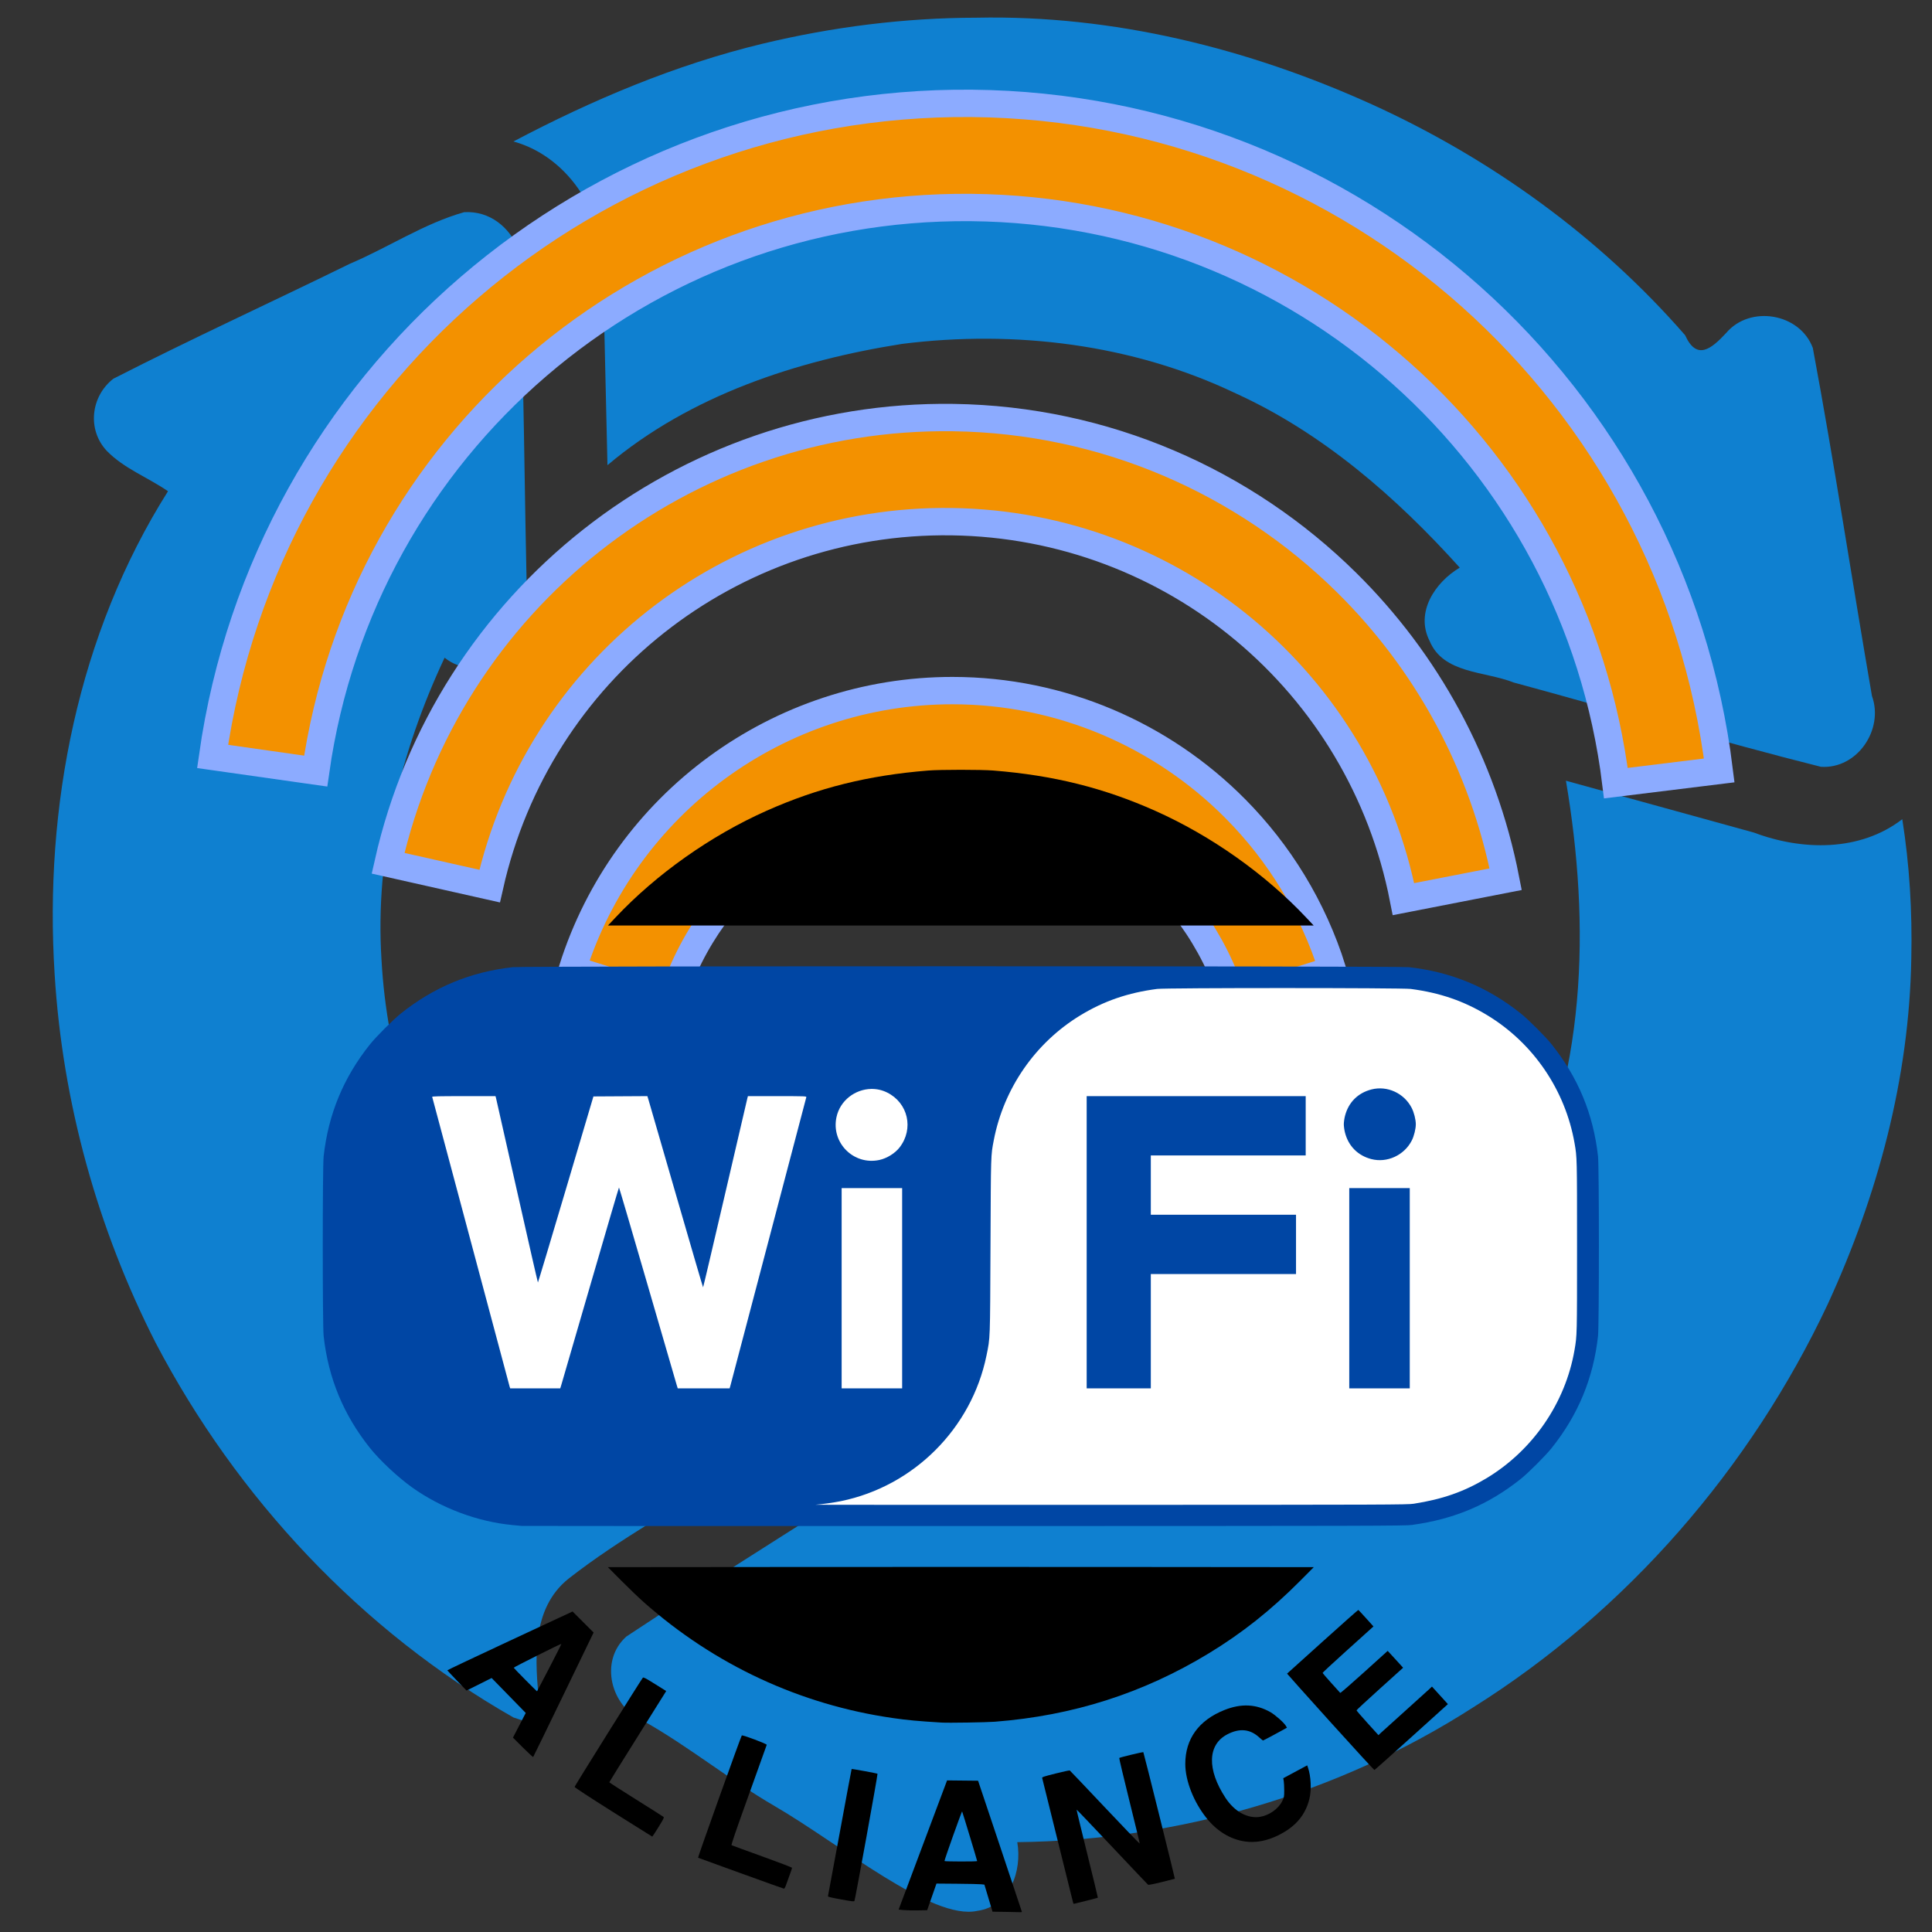 <?xml version="1.0" encoding="UTF-8" standalone="no"?>
<!-- Created with Inkscape (http://www.inkscape.org/) -->

<svg
   width="256mm"
   height="256mm"
   viewBox="0 0 256 256"
   version="1.1"
   id="svg1"
   inkscape:version="1.3.2 (091e20ef0f, 2023-11-25)"
   sodipodi:docname="inode-vnd.kde.service.upnp.WFADevice1.svg"
   xml:space="preserve"
   xmlns:inkscape="http://www.inkscape.org/namespaces/inkscape"
   xmlns:sodipodi="http://sodipodi.sourceforge.net/DTD/sodipodi-0.dtd"
   xmlns="http://www.w3.org/2000/svg"
   xmlns:svg="http://www.w3.org/2000/svg"
   xmlns:rdf="http://www.w3.org/1999/02/22-rdf-syntax-ns#"
   xmlns:cc="http://creativecommons.org/ns#"
   xmlns:dc="http://purl.org/dc/elements/1.1/"
   xmlns:a="http://ns.adobe.com/AdobeSVGViewerExtensions/3.0/"><rect x="0" y="0" width="256" height="256" fill="#333333" stroke="none"/><defs
     id="defs1"><linearGradient
       id="XMLID_1_"
       gradientUnits="userSpaceOnUse"
       x1="59.451"
       y1="126.196"
       x2="59.451"
       y2="94.688"><stop
         offset="0"
         style="stop-color:rgb(158,158,158)"
         id="stop1" /><stop
         offset="1"
         style="stop-color:rgb(97,97,97)"
         id="stop2" /></linearGradient><linearGradient
       id="XMLID_2_"
       gradientUnits="userSpaceOnUse"
       x1="59.463"
       y1="102.881"
       x2="59.463"
       y2="123.654"><stop
         offset="0"
         style="stop-color:rgb(255,255,255)"
         id="stop3" /><stop
         offset="1"
         style="stop-color:rgb(207,207,207)"
         id="stop4" /><a:midPointStop
         offset="0"
         style="stop-color:#FFFFFF" /><a:midPointStop
         offset="0.5"
         style="stop-color:#FFFFFF" /><a:midPointStop
         offset="1"
         style="stop-color:#CFCFCF" /></linearGradient><linearGradient
       id="XMLID_3_"
       gradientUnits="userSpaceOnUse"
       x1="44.869"
       y1="89.282"
       x2="73.438"
       y2="120.732"><stop
         offset="0.034"
         style="stop-color:rgb(255,255,255)"
         id="stop5" /><stop
         offset="1"
         style="stop-color:rgb(135,135,135)"
         id="stop6" /></linearGradient><linearGradient
       id="XMLID_4_"
       gradientUnits="userSpaceOnUse"
       x1="58.565"
       y1="109.229"
       x2="58.565"
       y2="77.887"><stop
         offset="0"
         style="stop-color:rgb(158,158,158)"
         id="stop7" /><stop
         offset="1"
         style="stop-color:rgb(97,97,97)"
         id="stop8" /></linearGradient><linearGradient
       id="XMLID_5_"
       gradientUnits="userSpaceOnUse"
       x1="58.566"
       y1="104.072"
       x2="58.566"
       y2="89.385"><stop
         offset="0"
         style="stop-color:rgb(255,255,255)"
         id="stop9" /><stop
         offset="1"
         style="stop-color:rgb(207,207,207)"
         id="stop10" /></linearGradient><linearGradient
       id="XMLID_6_"
       gradientUnits="userSpaceOnUse"
       x1="43.09"
       y1="73.366"
       x2="75.629"
       y2="109.186"><stop
         offset="0.034"
         style="stop-color:rgb(255,255,255)"
         id="stop11" /><stop
         offset="1"
         style="stop-color:rgb(135,135,135)"
         id="stop12" /></linearGradient><linearGradient
       id="XMLID_7_"
       gradientUnits="userSpaceOnUse"
       x1="59.45"
       y1="99.837"
       x2="59.45"
       y2="13.052"><stop
         offset="0"
         style="stop-color:rgb(158,158,158)"
         id="stop13" /><stop
         offset="1"
         style="stop-color:rgb(97,97,97)"
         id="stop14" /></linearGradient><linearGradient
       id="XMLID_8_"
       gradientUnits="userSpaceOnUse"
       x1="58.511"
       y1="69.588"
       x2="62.727"
       y2="-38.736"><stop
         offset="0.034"
         style="stop-color:rgb(255,255,255)"
         id="stop15" /><stop
         offset="1"
         style="stop-color:rgb(178,178,178)"
         id="stop16" /></linearGradient><linearGradient
       id="XMLID_9_"
       gradientUnits="userSpaceOnUse"
       x1="43.417"
       y1="29.41"
       x2="119.845"
       y2="105.837"><stop
         offset="0.034"
         style="stop-color:rgb(255,255,255)"
         id="stop17" /><stop
         offset="1"
         style="stop-color:rgb(178,178,178)"
         id="stop18" /></linearGradient><linearGradient
       id="XMLID_10_"
       gradientUnits="userSpaceOnUse"
       x1="1.636"
       y1="-25.028"
       x2="1.636"
       y2="56.389"><stop
         offset="0%"
         style="stop-color:rgb(255,255,255)"
         id="stop19" /><stop
         offset="100%"
         style="stop-opacity:0;stop-color:rgb(255,255,255)"
         id="stop20" /></linearGradient><linearGradient
       id="XMLID_11_"
       gradientUnits="userSpaceOnUse"
       x1="59.773"
       y1="0.028"
       x2="59.773"
       y2="59.228"><stop
         offset="0%"
         style="stop-color:rgb(255,255,255)"
         id="stop21" /><stop
         offset="100%"
         style="stop-opacity:0;stop-color:rgb(255,255,255)"
         id="stop22" /></linearGradient><radialGradient
       id="XMLID_12_"
       cx="-13.746"
       cy="95.49"
       r="61.608"
       fx="-13.746"
       fy="95.49"
       gradientTransform="matrix(1.039,0,0,1,70.262,0)"
       gradientUnits="userSpaceOnUse"><stop
         offset="0"
         style="stop-color:rgb(133,202,255)"
         id="stop23" /><stop
         offset="1"
         style="stop-color:rgb(0,61,169)"
         id="stop24" /><a:midPointStop
         offset="0"
         style="stop-color:#85CAFF" /><a:midPointStop
         offset="0.5"
         style="stop-color:#85CAFF" /><a:midPointStop
         offset="1"
         style="stop-color:#003DA9" /></radialGradient><linearGradient
       id="XMLID_13_"
       gradientUnits="userSpaceOnUse"
       x1="59.382"
       y1="60.042"
       x2="59.382"
       y2="-28.418"><stop
         offset="0"
         style="stop-color:rgb(204,204,204)"
         id="stop25" /><stop
         offset="1"
         style="stop-color:rgb(97,97,97)"
         id="stop26" /><a:midPointStop
         offset="0"
         style="stop-color:#CCCCCC" /><a:midPointStop
         offset="0.5"
         style="stop-color:#CCCCCC" /><a:midPointStop
         offset="1"
         style="stop-color:#616161" /></linearGradient><radialGradient
       id="XMLID_14_"
       cx="-16.73"
       cy="15.37"
       r="67.633"
       fx="-16.73"
       fy="15.37"
       gradientTransform="matrix(1.046,0,0,0.921,74.949,-5.729)"
       gradientUnits="userSpaceOnUse"><stop
         offset="0"
         style="stop-color:rgb(133,202,255)"
         id="stop27" /><stop
         offset="1"
         style="stop-color:rgb(0,61,169)"
         id="stop28" /><a:midPointStop
         offset="0"
         style="stop-color:#85CAFF" /><a:midPointStop
         offset="0.5"
         style="stop-color:#85CAFF" /><a:midPointStop
         offset="1"
         style="stop-color:#003DA9" /></radialGradient></defs><sodipodi:namedview
     id="base"
     pagecolor="#ffffff"
     bordercolor="#000000"
     borderopacity="0.3"
     inkscape:pageopacity="0.0"
     inkscape:pageshadow="2"
     inkscape:zoom="0.98994949"
     inkscape:cx="505.07627"
     inkscape:cy="476.792"
     inkscape:document-units="mm"
     inkscape:showpageshadow="2"
     inkscape:pagecheckerboard="0"
     inkscape:deskcolor="#d1d1d1"
     inkscape:current-layer="svg1" /><g
     id="g2"
     transform="matrix(3.105,0,0,3.105,-211.144,2.28)"
     style="fill:#0f80d0;fill-opacity:1"><path
       id="path4154"
       d="m 109.676,0.021 c -3.08,0.005 -6.143,0.392 -9.136,1.111 -3.709,0.895 -7.258,2.392 -10.627,4.171 2.444,0.674 4.001,3.285 3.826,5.765 0.062,2.683 0.124,5.366 0.186,8.049 3.529,-2.977 8.073,-4.466 12.575,-5.176 4.82,-0.603 9.835,0.009 14.239,2.113 3.716,1.695 6.845,4.425 9.557,7.435 -1.056,0.628 -1.905,1.906 -1.29,3.121 0.583,1.416 2.359,1.292 3.589,1.781 4.375,1.183 8.722,2.497 13.114,3.598 1.554,0.102 2.695,-1.595 2.178,-3.021 -0.855,-4.948 -1.603,-9.922 -2.524,-14.854 -0.555,-1.489 -2.684,-1.84 -3.699,-0.637 -0.634,0.683 -1.255,1.189 -1.751,0.094 C 136.254,9.369 131.626,6.032 126.559,3.726 121.269,1.329 115.506,-0.102 109.676,0.021 Z"
       style="fill:#0f80d0;fill-opacity:1" /><path
       id="path4162"
       d="m 134.827,32.582 c 1.044,6.144 0.907,12.782 -2.093,18.392 -1.631,2.998 -3.862,5.662 -6.623,7.683 -3.965,2.966 -8.746,4.844 -13.649,5.473 -1.148,-0.008 -1.163,-0.576 -1.121,-1.536 0.16,-1.747 -2.011,-2.915 -3.432,-1.938 -4.382,2.825 -8.839,5.574 -13.175,8.446 -1.174,1.043 -0.674,3.014 0.732,3.61 1.887,1.058 3.67,2.51 5.591,3.626 2.807,1.631 6.724,4.902 8.652,4.473 1.391,-0.198 1.917,-1.697 1.704,-2.932 6.86,-0.076 13.691,-2.046 19.468,-5.76 6.552,-4.114 11.83,-10.206 15.119,-17.198 2.133,-4.636 3.483,-9.654 3.566,-14.774 0.043,-1.979 -0.075,-3.968 -0.385,-5.923 -1.806,1.394 -4.274,1.347 -6.33,0.572 -2.675,-0.738 -5.35,-1.475 -8.024,-2.213 z"
       sodipodi:nodetypes="ccccccccacccccccc"
       style="fill:#0f80d0;fill-opacity:1" /><path
       id="path4156"
       d="m 87.811,8.32 c -1.71,0.48 -3.245,1.51 -4.887,2.205 -3.355,1.646 -6.764,3.203 -10.086,4.903 -0.965,0.753 -1.125,2.177 -0.28,3.078 0.731,0.754 1.756,1.132 2.613,1.723 -3.846,6.09 -5.291,13.475 -4.838,20.609 0.334,5.462 1.827,10.855 4.309,15.729 3.465,6.617 8.77,12.286 15.269,15.991 0.812,0.263 1.566,0.581 1.111,-0.537 -0.195,-1.851 -0.377,-4.106 1.255,-5.396 2.205,-1.724 4.7,-3.058 7.034,-4.605 C 94.507,60.105 90.683,56.289 87.991,51.943 85.801,48.43 84.51,44.368 84.282,40.229 83.999,35.778 85.092,31.346 86.975,27.332 88.35,28.455 90.72,27.257 90.508,25.459 90.37,20.282 90.371,15.095 90.145,9.924 89.75,8.963 88.906,8.258 87.811,8.32 Z"
       style="fill:#0f80d0;fill-opacity:1" /></g><g
     id="g5"
     style="fill:#f39100;fill-opacity:1;stroke:#8cabff;stroke-width:3.6;stroke-dasharray:none;stroke-opacity:1"
     transform="matrix(0.722,0.702,-0.702,0.722,124.288,-31.926)"><path
       style="color:#000000;fill:#f39100;fill-opacity:1;stroke:#8cabff;stroke-width:3.6;stroke-miterlimit:2.1;stroke-dasharray:none;stroke-opacity:1"
       d="M 99.58,1.818 C 76.072,2.82 52.916,12.067 34.797,29.359 -1.441,63.945 -6.471,120.16 23.053,160.629 l 11.068,-8.074 C 8.585,117.551 12.912,69.186 44.256,39.271 75.6,9.357 124.115,7.29 157.889,34.432 L 166.471,23.752 C 146.947,8.063 123.088,0.817 99.58,1.818 Z"
       id="path2" /><path
       style="color:#000000;fill:#f39100;fill-opacity:1;stroke:#8cabff;stroke-width:3.6;stroke-miterlimit:2.1;stroke-dasharray:none;stroke-opacity:1"
       d="M 114.107,40.209 C 95.209,40.054 76.369,46.997 61.852,60.715 36.043,85.102 30.842,124.344 49.406,154.611 l 11.678,-7.162 C 45.866,122.638 50.104,90.663 71.26,70.672 92.416,50.681 124.58,48.259 148.49,64.857 l 7.812,-11.254 C 143.541,44.745 128.806,40.33 114.107,40.209 Z"
       id="path3" /><path
       style="color:#000000;fill:#f39100;fill-opacity:1;stroke:#8cabff;stroke-width:3.6;stroke-miterlimit:2.1;stroke-dasharray:none;stroke-opacity:1"
       d="M 124.324,71.746 C 110.667,71.5 97.084,76.58 86.828,86.539 70.419,102.473 66.239,127.291 76.525,147.721 l 12.236,-6.162 C 81.142,126.425 84.215,108.173 96.371,96.369 108.527,84.565 126.862,82.029 141.766,90.09 l 6.518,-12.051 c -7.544,-4.081 -15.765,-6.145 -23.959,-6.293 z"
       id="path4" /></g><g
     id="g1"
     transform="matrix(0.303,0,0,0.303,92.917,139.489)"><path
       id="rect25"
       style="fill:#ffffff;stroke-width:2;stroke-miterlimit:2.1"
       d="m -161.018,44.601 c 8.285,-36.945 28.025,-65.803 70.493,-78.619 H 114.527 310.507 c 46.349,7.545 67.289,39.005 79.564,78.619 v 81.643 c -13.365,42.801 -38.003,70.304 -79.564,74.839 H 114.527 -90.525 C -140.138,188.573 -153.166,158.641 -161.018,126.244 Z"
       sodipodi:nodetypes="ccccccccccc" /><path
       style="fill:#000000"
       d="m -37.55,-59.06 c 17.933,-19.066 41.725,-35.884 66.144,-46.755 22.522,-10.026 44.388,-15.468 70.644,-17.581 5.337,-0.429 23.238,-0.429 28.575,0 26.255,2.113 48.122,7.555 70.644,17.581 24.419,10.871 48.211,27.689 66.144,46.755 l 3.237,3.442 H 113.525 -40.787 Z"
       id="path25" /><g
       id="g27"
       style="fill:#0046a4;fill-opacity:1"><path
         id="path15"
         style="fill:#0046a4;fill-opacity:1"
         d="m 113.525,-37.8 c -96.782,0 -193.565,0.131 -195.924,0.393 -18.42,2.044 -34.469,8.684 -48.948,20.25 -3.403,2.719 -10.81,10.125 -13.528,13.528 -11.566,14.479 -18.206,30.528 -20.25,48.948 -0.513,4.621 -0.513,73.96 0,78.581 2.044,18.42 8.684,34.469 20.25,48.948 4.364,5.463 12.22,12.814 18.423,17.24 12.69,9.053 28.629,15.032 43.921,16.474 1.673,0.158 3.459,0.328 3.969,0.377 0.509,0.05 87.604,0.074 193.543,0.055 180.987,-0.033 192.816,-0.062 195.924,-0.492 18.521,-2.562 33.398,-8.867 47.493,-20.126 3.403,-2.719 10.81,-10.125 13.529,-13.528 11.566,-14.478 18.206,-30.528 20.25,-48.948 0.513,-4.621 0.513,-73.96 0,-78.581 -2.047,-18.442 -8.649,-34.398 -20.254,-48.948 -2.709,-3.397 -10.115,-10.804 -13.525,-13.528 -14.479,-11.566 -30.528,-18.206 -48.948,-20.25 -2.359,-0.262 -99.142,-0.393 -195.924,-0.393 z m 141.287,9.532 c 26.747,0 53.494,0.126 55.43,0.378 12.757,1.659 23.267,5.275 33.602,11.562 20.088,12.22 34.025,32.7 38.081,55.959 1.076,6.169 1.077,6.253 1.077,45.111 0,38.972 0.004,38.836 -1.097,45.244 -3.977,23.166 -18.274,43.968 -38.591,56.155 -9.745,5.845 -19.166,9.139 -31.761,11.105 -2.703,0.422 -11.648,0.455 -132.809,0.485 -71.451,0.018 -129.375,-0.008 -128.72,-0.058 2.857,-0.216 8.056,-0.952 11.056,-1.566 31.877,-6.521 57.157,-31.801 63.662,-63.663 1.644,-8.052 1.572,-6.095 1.755,-47.966 0.179,-40.777 0.136,-39.386 1.431,-46.158 4.347,-22.723 18.166,-42.674 37.85,-54.648 10.335,-6.287 20.845,-9.903 33.602,-11.562 1.936,-0.252 28.683,-0.378 55.43,-0.378 z M 74.348,15.844 c 2.333,-0.038 4.706,0.454 6.941,1.563 9.184,4.556 11.76,15.844 5.475,23.992 -2.002,2.596 -5.588,4.817 -8.915,5.522 -11.207,2.375 -21.086,-7.504 -18.711,-18.711 1.56,-7.358 8.21,-12.251 15.209,-12.366 z m -97.9,3.144 0.504,1.657 c 0.277,0.911 5.727,19.724 12.11,41.807 C -4.554,84.534 0.731,102.601 0.807,102.6 0.883,102.599 5.223,84.174 10.452,61.656 15.68,39.138 20.061,20.327 20.187,19.854 l 0.229,-0.86 h 12.837 c 12.103,0 12.83,0.026 12.698,0.463 -0.077,0.255 -7.475,28.383 -16.441,62.508 -8.966,34.125 -16.48,62.67 -16.698,63.434 l -0.396,1.389 H 1.069 -10.278 l -0.504,-1.654 c -0.277,-0.909 -6.023,-20.674 -12.768,-43.921 -6.745,-23.247 -12.332,-42.267 -12.414,-42.267 -0.083,0 -5.669,19.02 -12.414,42.267 -6.745,23.247 -12.49,43.011 -12.768,43.921 l -0.504,1.654 h -10.949 -10.949 l -0.27,-0.86 c -0.148,-0.473 -7.793,-29.078 -16.989,-63.566 -9.196,-34.488 -16.776,-62.855 -16.845,-63.037 -0.1,-0.262 2.765,-0.331 13.781,-0.331 h 13.906 l 0.23,0.86 c 0.127,0.473 4.27,18.808 9.207,40.744 4.937,21.936 9.039,39.885 9.116,39.886 0.077,10e-4 5.568,-18.304 12.204,-40.678 l 12.064,-40.68 11.795,-0.069 z M 61.402,59.21 H 74.631 87.86 v 43.789 43.789 H 74.631 61.402 v -43.789 z" /><g
         id="g26"
         inkscape:label="tm"
         style="display:none;fill:#0046a4;fill-opacity:1"><path
           style="fill:#0046a4;fill-opacity:1"
           d="m 404.831,-27.317 v -12.709 l 2.935,0.075 2.935,0.075 4.01,10.649 c 2.206,5.857 4.07,10.648 4.143,10.648 0.073,-5.07e-4 1.998,-4.792 4.279,-10.649 l 4.146,-10.648 2.667,-0.075 2.667,-0.075 v 12.709 12.709 h -1.852 -1.852 l -0.013,-10.517 -0.013,-10.517 -4.194,10.451 -4.194,10.451 h -1.77 -1.77 l -4.012,-10.377 -4.012,-10.377 -0.069,10.444 -0.069,10.444 h -1.981 -1.981 z"
           id="path24" /><path
           style="fill:#0046a4;fill-opacity:1"
           d="m 385.252,-25.721 v -11.113 h -4.63 -4.63 v -1.587 -1.587 h 11.377 11.377 v 1.587 1.587 h -4.763 -4.763 v 11.113 11.113 h -1.984 -1.984 z"
           id="path23" /></g><path
         style="fill:#0046a4;fill-opacity:1"
         d="m 293.008,46.515 c -5.865,-1.537 -9.983,-5.69 -11.491,-11.585 -0.281,-1.099 -0.511,-2.734 -0.511,-3.634 0,-0.899 0.23,-2.534 0.511,-3.634 1.521,-5.946 5.651,-10.077 11.595,-11.597 6.877,-1.759 14.246,1.62 17.559,8.049 1.032,2.003 1.821,5.114 1.821,7.182 0,1.995 -0.776,5.148 -1.737,7.052 -3.277,6.498 -10.838,9.977 -17.746,8.166 z"
         id="path19" /><path
         style="fill:#0046a4;fill-opacity:1"
         d="M 283.388,102.999 V 59.21 h 13.229 13.229 v 43.789 43.789 h -13.229 -13.229 z"
         id="path18" /><path
         style="fill:#0046a4;fill-opacity:1"
         d="M 168.558,82.891 V 18.994 h 47.89 47.89 v 12.965 12.965 h -33.867 -33.867 v 12.965 12.965 h 31.75 31.75 v 12.965 12.965 h -31.75 -31.75 v 25.003 25.003 h -14.023 -14.023 z"
         id="path17" /></g><path
       style="fill:#000000"
       d="M 105.191,292.944 C 94.638,292.3 90.263,291.894 83.759,290.958 43.241,285.126 5.838,267.725 -25.117,240.306 c -2.11,-1.869 -6.507,-6.084 -9.771,-9.366 l -5.935,-5.968 77.174,-0.067 c 42.446,-0.037 111.902,-0.037 154.348,0 l 77.174,0.067 -5.935,5.968 c -12.797,12.869 -25.464,22.916 -40.066,31.779 -28.703,17.423 -59.372,27.212 -93.53,29.856 -3.63,0.281 -20.254,0.546 -23.151,0.369 z"
       id="path14" /><g
       id="g25"
       inkscape:label="alli"><path
         id="path12"
         style="fill:#000000"
         d="m -56.264,244.361 -27.426,12.78 c -15.084,7.029 -27.394,12.859 -27.354,12.955 0.039,0.097 1.944,2.127 4.234,4.512 l 4.163,4.337 5.495,-2.746 5.494,-2.746 7.457,7.639 7.457,7.639 -2.795,5.39 -2.795,5.389 4.325,4.332 c 2.379,2.382 4.412,4.244 4.519,4.138 0.106,-0.106 6.095,-12.395 13.309,-27.307 l 13.116,-27.113 -4.599,-4.599 z m -4.914,14.178 c 0.07,0.07 -2.281,4.75 -5.227,10.4 -2.945,5.65 -5.373,10.298 -5.395,10.329 -0.079,0.111 -10.202,-10.12 -10.202,-10.311 0,-0.253 20.655,-10.586 20.824,-10.417 z" /><path
         style="fill:#000000"
         d="m 275.11,292.67 c -10.446,-11.588 -18.959,-21.098 -18.918,-21.134 0.041,-0.035 7.03,-6.333 15.53,-13.996 8.5,-7.662 15.535,-13.898 15.634,-13.857 0.099,0.041 1.628,1.681 3.399,3.646 l 3.22,3.572 -0.862,0.778 c -0.474,0.428 -5.476,4.937 -11.115,10.02 -5.639,5.083 -10.253,9.358 -10.253,9.5 0,0.142 1.689,2.122 3.754,4.4 2.065,2.278 3.838,4.243 3.94,4.365 0.103,0.123 4.813,-3.961 10.468,-9.075 l 10.281,-9.298 1.551,1.666 c 0.853,0.916 2.371,2.575 3.374,3.686 l 1.823,2.02 -10.187,9.184 c -5.603,5.051 -10.187,9.299 -10.187,9.44 0,0.141 2.158,2.639 4.796,5.552 l 4.796,5.296 0.958,-0.909 c 0.527,-0.5 5.304,-4.813 10.616,-9.585 5.312,-4.772 10.145,-9.142 10.742,-9.711 l 1.084,-1.035 3.484,3.838 3.484,3.838 -15.916,14.367 c -8.754,7.902 -16.048,14.397 -16.21,14.433 -0.162,0.036 -8.841,-9.415 -19.287,-21.003 z"
         id="path11" /><path
         style="fill:#000000"
         d="m -38.478,332.124 c -10.544,-6.648 -16.921,-10.823 -16.901,-11.065 0.032,-0.388 29.231,-47.093 29.849,-47.747 0.264,-0.279 1.261,0.241 5.265,2.744 l 4.94,3.088 -0.587,0.96 c -0.323,0.528 -5.92,9.459 -12.437,19.847 -6.517,10.388 -11.85,18.98 -11.85,19.094 0,0.114 5.269,3.505 11.708,7.536 6.439,4.031 11.858,7.469 12.04,7.64 0.263,0.246 -0.206,1.176 -2.249,4.459 -1.42,2.281 -2.641,4.141 -2.714,4.134 -0.073,-0.008 -7.752,-4.818 -17.066,-10.689 z"
         id="path10" /><path
         style="fill:#000000"
         d="m 237.757,344.931 c -6.332,-0.923 -12.134,-4.44 -16.705,-10.126 -5.695,-7.086 -9.367,-16.412 -9.367,-23.789 0,-10.949 5.9,-19.089 17.07,-23.552 7.366,-2.943 13.893,-2.645 20.164,0.921 2.101,1.195 5.951,4.61 6.755,5.992 l 0.466,0.801 -1.392,0.781 c -3.088,1.732 -8.896,4.817 -9.07,4.817 -0.102,0 -0.857,-0.615 -1.678,-1.366 -4.006,-3.668 -8.585,-4.104 -13.928,-1.328 -8.674,4.508 -8.974,15.385 -0.767,27.842 3.906,5.929 9.616,9.082 14.95,8.257 4.098,-0.634 8.138,-3.478 9.834,-6.92 0.806,-1.635 0.854,-1.898 0.854,-4.65 0,-1.604 -0.093,-3.462 -0.208,-4.127 l -0.208,-1.21 5.235,-2.812 5.235,-2.812 0.325,0.936 c 1.327,3.825 1.606,9.741 0.645,13.671 -1.741,7.12 -6.026,12.185 -13.446,15.892 -5.077,2.536 -10.041,3.472 -14.765,2.784 z"
         id="path9" /><path
         style="fill:#000000"
         d="m 17.349,358.846 c -10.186,-3.692 -18.617,-6.752 -18.735,-6.799 -0.208,-0.083 18.732,-53.046 19.121,-53.467 0.314,-0.34 11.007,3.667 10.907,4.087 -0.046,0.196 -3.596,10.108 -7.889,22.026 -5.566,15.454 -7.714,21.725 -7.489,21.864 0.173,0.107 6.194,2.309 13.379,4.893 7.239,2.603 13.064,4.838 13.064,5.011 0,0.265 -1.004,3.134 -2.804,8.011 -0.228,0.618 -0.554,1.116 -0.724,1.105 -0.17,-0.011 -8.643,-3.04 -18.83,-6.732 z"
         id="path8" /><path
         style="fill:#000000"
         d="m 61.068,370.262 c -4.825,-0.881 -5.738,-1.119 -5.636,-1.469 0.067,-0.229 2.4,-12.799 5.184,-27.933 2.784,-15.134 5.104,-27.557 5.154,-27.608 0.136,-0.136 11.074,1.872 11.318,2.077 0.198,0.167 -9.694,54.721 -10.078,55.573 -0.162,0.361 -0.881,0.283 -5.942,-0.641 z"
         id="path7" /><path
         style="fill:#000000"
         d="m 162.637,371.749 c -0.075,-0.255 -3.127,-12.548 -6.781,-27.318 -3.654,-14.77 -6.7,-27.048 -6.767,-27.284 -0.102,-0.357 0.873,-0.677 5.854,-1.923 3.287,-0.822 6.091,-1.425 6.23,-1.339 0.139,0.086 7.061,7.369 15.382,16.183 8.321,8.815 15.161,15.92 15.201,15.79 0.039,-0.13 -1.999,-8.571 -4.529,-18.758 -2.53,-10.186 -4.521,-18.594 -4.424,-18.683 0.298,-0.274 10.373,-2.694 10.536,-2.53 0.169,0.169 13.891,55.27 13.784,55.349 -0.037,0.027 -2.614,0.681 -5.727,1.453 -3.613,0.896 -5.778,1.316 -5.987,1.164 -0.18,-0.132 -7.261,-7.597 -15.736,-16.59 -8.475,-8.993 -15.457,-16.303 -15.515,-16.245 -0.058,0.058 2.029,8.726 4.637,19.261 2.608,10.536 4.702,19.197 4.653,19.248 -0.092,0.095 -10.168,2.667 -10.493,2.679 -0.099,0.004 -0.242,-0.202 -0.317,-0.456 z"
         id="path6" /><path
         id="path1"
         style="fill:#000000"
         d="m 107.509,318.229 -10.594,28.248 -10.594,28.249 2.159,0.204 c 1.187,0.112 3.996,0.172 6.241,0.132 l 4.082,-0.072 2.034,-5.821 2.034,-5.821 9.097,0.076 c 5.003,0.042 9.719,0.144 10.479,0.228 l 1.382,0.152 0.652,2.153 c 0.358,1.184 1.156,3.848 1.774,5.919 l 1.123,3.765 5.575,0.077 c 3.066,0.042 5.962,0.104 6.435,0.137 0.473,0.033 0.852,-0.028 0.842,-0.137 -0.01,-0.109 -4.326,-13.057 -9.591,-28.773 l -9.574,-28.575 -6.778,-0.071 z m 6.586,13.587 c 0.189,0.341 6.574,21.417 6.574,21.702 0,0.244 -14.286,0.22 -14.294,-0.024 -0.021,-0.608 7.575,-21.938 7.72,-21.678 z" /></g></g></svg>
